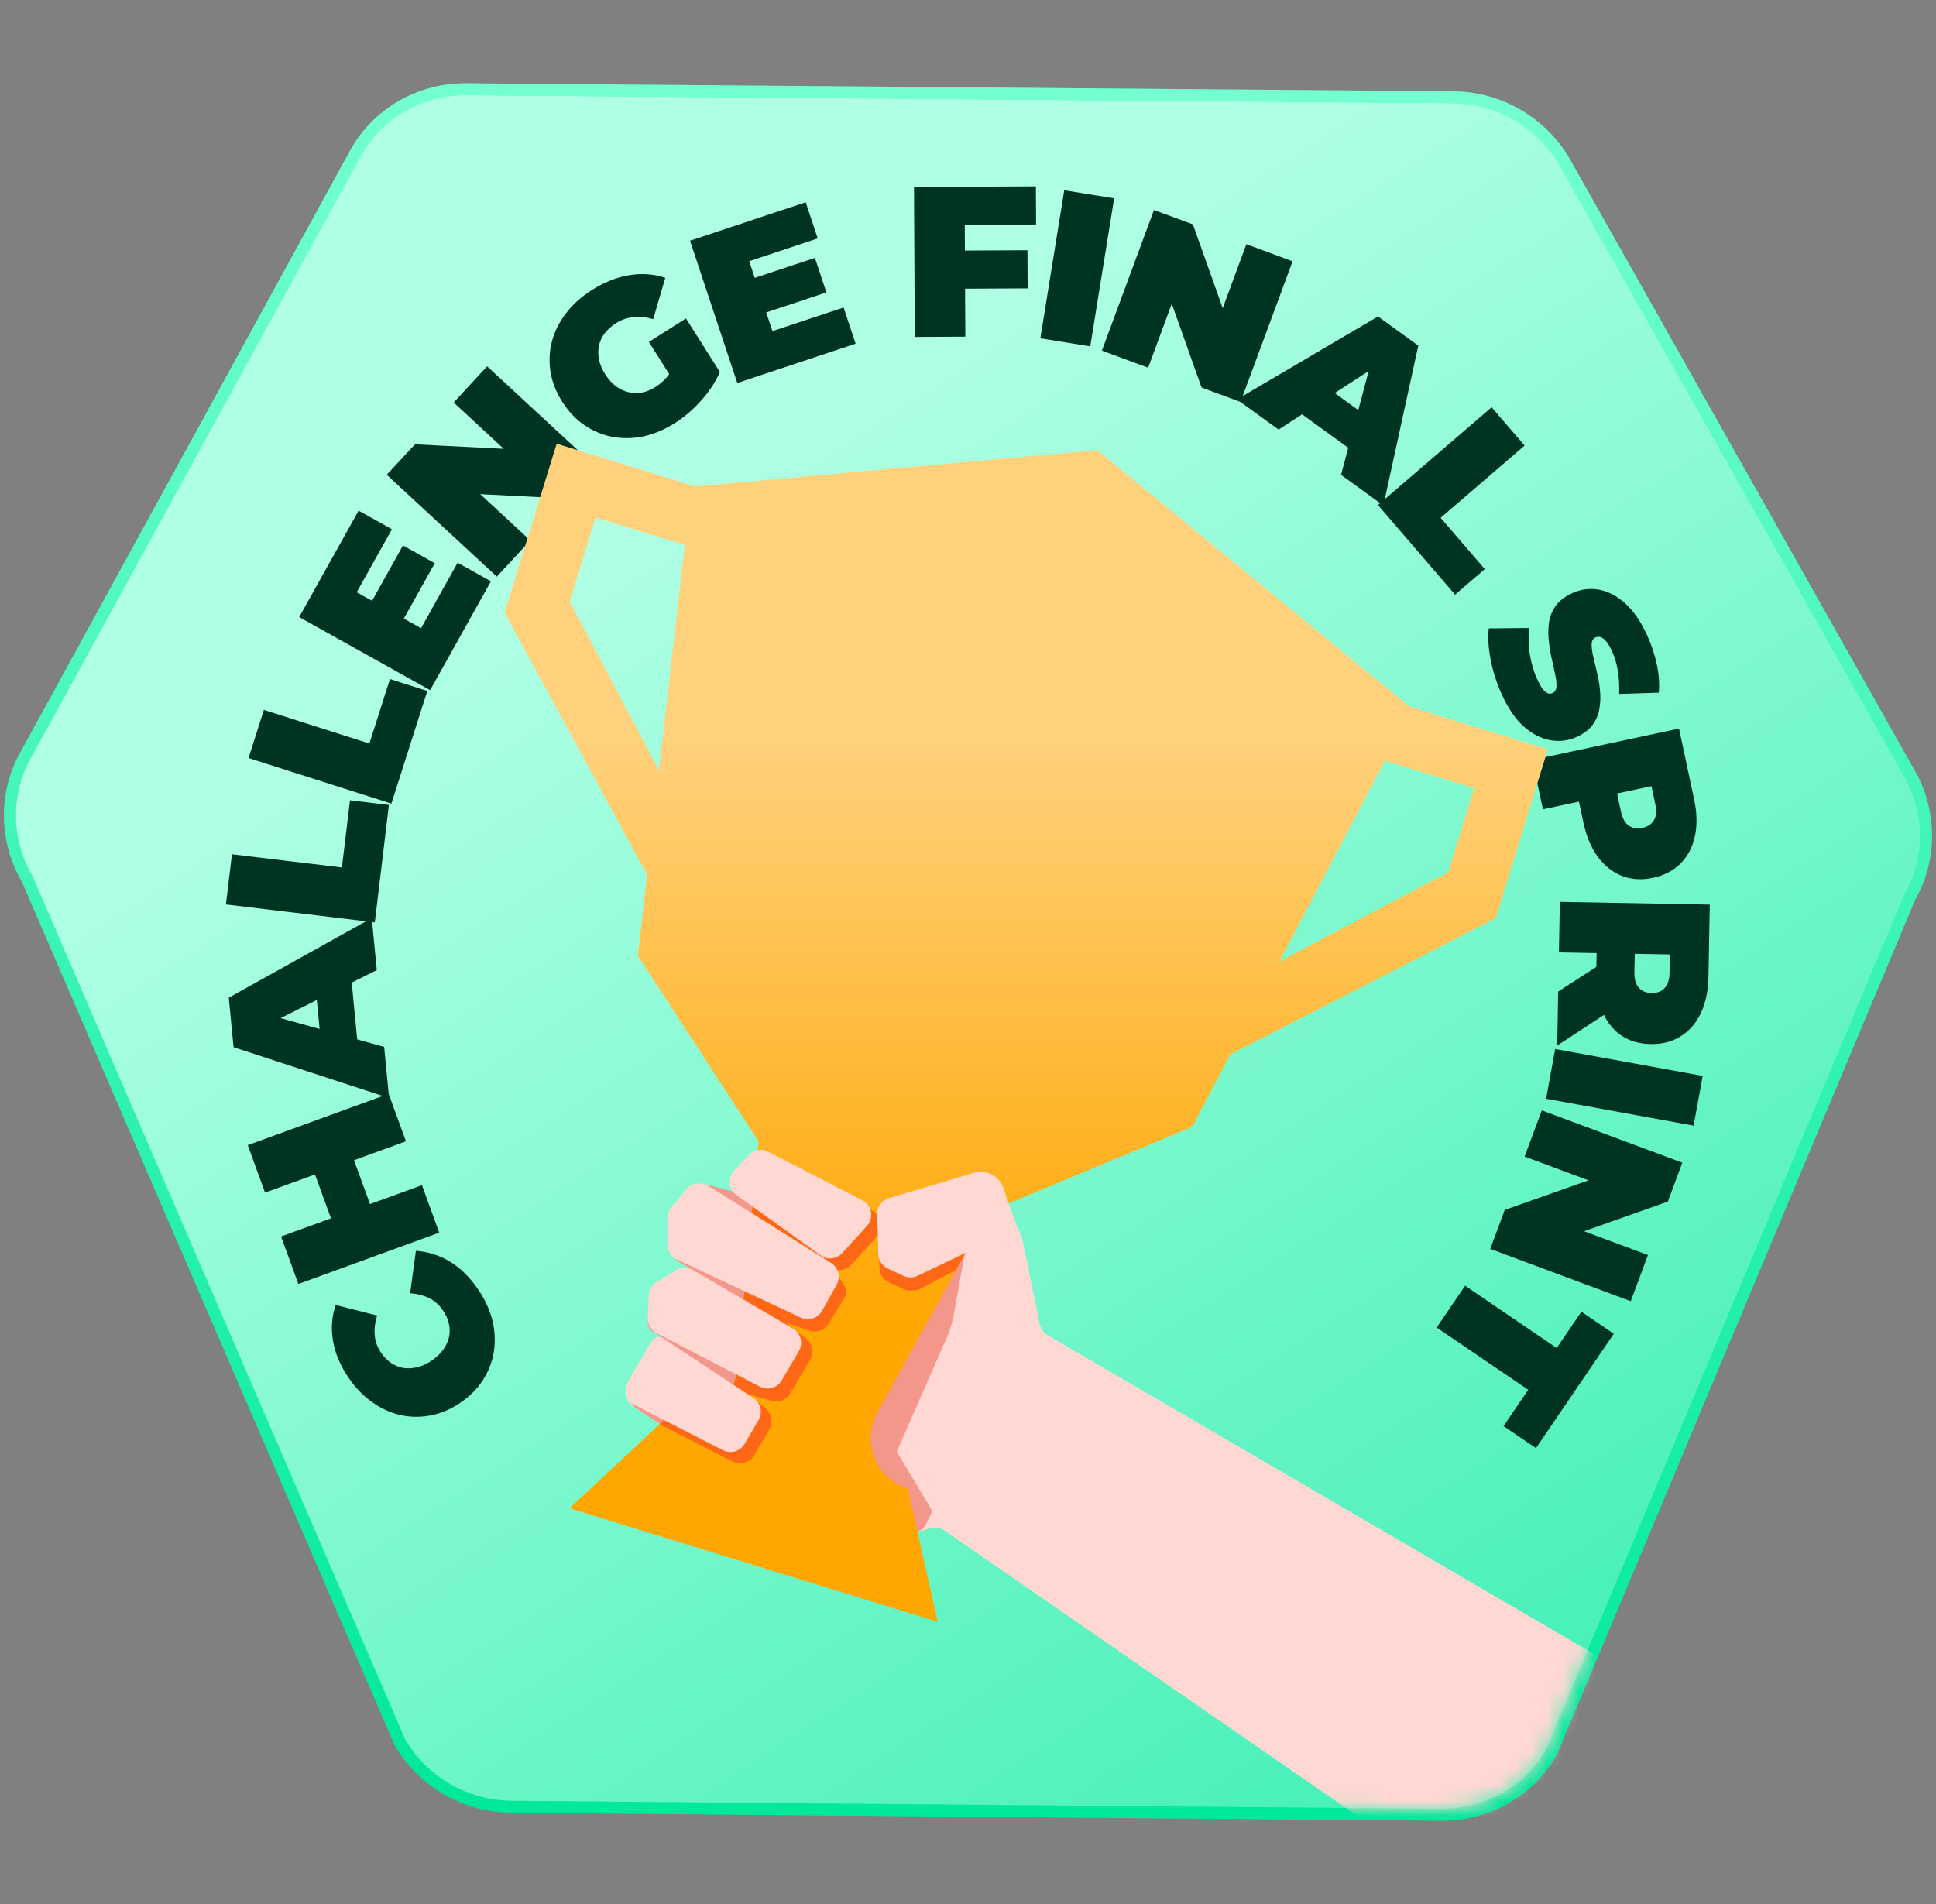 <svg width="122" height="120" viewBox="0 0 122 120" fill="none" xmlns="http://www.w3.org/2000/svg">
<rect x="0" y="0" width="122" height="120" fill="#808080" stroke="none"/>
<path d="M91.578 6.129L91.847 6.136C94.613 6.252 97.159 7.767 98.571 10.158L98.575 10.165L120.264 48.627H120.263C121.713 51.087 121.747 54.101 120.347 56.544L97.768 110.42L97.758 110.442L97.746 110.463C96.33 112.912 93.687 114.401 90.816 114.375L32.213 113.871C29.343 113.845 26.678 112.31 25.22 109.842L25.207 109.821L25.198 109.799L1.726 55.42C0.283 52.958 0.255 49.944 1.662 47.504L22.459 9.545L22.463 9.537C23.879 7.088 26.522 5.599 29.393 5.625L91.578 6.129Z" fill="url(#paint0_linear_128_167)"/>
<path d="M91.578 6.129L91.847 6.136C94.613 6.252 97.159 7.767 98.571 10.158L98.575 10.165L120.264 48.627H120.263C121.713 51.087 121.747 54.101 120.347 56.544L97.768 110.42L97.758 110.442L97.746 110.463C96.33 112.912 93.687 114.401 90.816 114.375L32.213 113.871C29.343 113.845 26.678 112.31 25.22 109.842L25.207 109.821L25.198 109.799L1.726 55.42C0.283 52.958 0.255 49.944 1.662 47.504L22.459 9.545L22.463 9.537C23.879 7.088 26.522 5.599 29.393 5.625L91.578 6.129Z" stroke="#00FFAA" stroke-width="0.75"/>
<path d="M91.578 6.129L91.847 6.136C94.613 6.252 97.159 7.767 98.571 10.158L98.575 10.165L120.264 48.627H120.263C121.713 51.087 121.747 54.101 120.347 56.544L97.768 110.42L97.758 110.442L97.746 110.463C96.33 112.912 93.687 114.401 90.816 114.375L32.213 113.871C29.343 113.845 26.678 112.31 25.22 109.842L25.207 109.821L25.198 109.799L1.726 55.42C0.283 52.958 0.255 49.944 1.662 47.504L22.459 9.545L22.463 9.537C23.879 7.088 26.522 5.599 29.393 5.625L91.578 6.129Z" stroke="url(#paint1_linear_128_167)" stroke-opacity="0.6" stroke-width="0.75"/>
<path d="M30.147 81.289C30.57 81.915 30.866 82.563 31.035 83.231C31.191 83.896 31.219 84.55 31.121 85.192C31.017 85.827 30.788 86.421 30.435 86.975C30.081 87.528 29.602 88.009 28.998 88.417C28.394 88.825 27.769 89.09 27.123 89.211C26.477 89.332 25.841 89.322 25.213 89.181C24.581 89.032 23.989 88.758 23.437 88.36C22.873 87.959 22.38 87.445 21.957 86.818C21.438 86.05 21.114 85.281 20.985 84.51C20.85 83.732 20.906 82.978 21.151 82.248L23.765 82.91C23.63 83.338 23.58 83.746 23.615 84.135C23.637 84.522 23.767 84.891 24.003 85.241C24.19 85.517 24.403 85.737 24.644 85.9C24.884 86.064 25.146 86.169 25.428 86.218C25.705 86.258 25.997 86.241 26.304 86.164C26.603 86.092 26.902 85.956 27.2 85.754C27.498 85.553 27.741 85.324 27.926 85.069C28.105 84.818 28.227 84.556 28.292 84.284C28.353 84.004 28.353 83.722 28.291 83.438C28.23 83.153 28.106 82.873 27.919 82.597C27.683 82.247 27.393 81.986 27.05 81.816C26.694 81.644 26.293 81.54 25.846 81.505L26.209 78.833C26.97 78.884 27.691 79.114 28.369 79.524C29.036 79.932 29.628 80.52 30.147 81.289ZM16.703 75.166L15.612 72.172L24.491 68.937L25.582 71.93L16.703 75.166ZM26.59 74.695L27.68 77.689L18.802 80.924L17.711 77.931L26.59 74.695ZM22.235 72.92L23.391 76.091L20.93 76.988L19.775 73.817L22.235 72.92ZM24.52 69.204L14.717 65.998L14.417 62.88L23.427 57.862L23.743 61.141L16.134 64.939L16.015 63.703L24.209 65.979L24.52 69.204ZM22.645 66.916L20.283 66.33L19.866 62.003L22.073 60.977L22.645 66.916ZM23.619 58.132L14.236 57.003L14.617 53.84L21.546 54.673L22.055 50.438L24.508 50.733L23.619 58.132ZM24.664 50.647L15.661 47.776L16.629 44.741L23.278 46.861L24.574 42.797L26.928 43.547L24.664 50.647ZM23.341 38.055L25.394 34.377L27.398 35.496L25.344 39.174L23.341 38.055ZM26.534 39.591L28.838 35.465L30.936 36.637L27.105 43.497L18.854 38.889L22.599 32.183L24.698 33.354L22.479 37.327L26.534 39.591ZM31.308 36.342L24.371 29.924L26.15 28.002L33.635 28.38L32.81 29.272L28.589 25.366L30.697 23.087L37.634 29.505L35.855 31.427L28.37 31.049L29.195 30.157L33.416 34.063L31.308 36.342ZM42.53 26.664C41.883 27.074 41.224 27.353 40.551 27.502C39.881 27.638 39.227 27.648 38.588 27.531C37.957 27.409 37.369 27.163 36.826 26.793C36.283 26.423 35.817 25.93 35.426 25.314C35.036 24.698 34.79 24.066 34.688 23.417C34.586 22.768 34.618 22.129 34.785 21.502C34.953 20.874 35.247 20.288 35.669 19.743C36.094 19.186 36.638 18.699 37.299 18.28C38.09 17.779 38.877 17.466 39.662 17.343C40.454 17.214 41.208 17.269 41.924 17.508L41.163 20.116C40.729 19.985 40.318 19.942 39.93 19.985C39.544 20.016 39.173 20.145 38.816 20.371C38.519 20.559 38.278 20.776 38.093 21.021C37.915 21.262 37.797 21.522 37.741 21.803C37.684 22.084 37.688 22.375 37.751 22.676C37.813 22.977 37.944 23.284 38.141 23.595C38.329 23.892 38.548 24.137 38.798 24.33C39.043 24.515 39.305 24.642 39.583 24.711C39.861 24.78 40.145 24.792 40.436 24.746C40.73 24.688 41.021 24.568 41.31 24.385C41.614 24.192 41.879 23.955 42.105 23.673C42.327 23.384 42.522 23.01 42.69 22.552L45.365 23.446C45.086 24.081 44.69 24.684 44.177 25.253C43.664 25.823 43.115 26.294 42.53 26.664ZM42.81 24.585L40.889 21.551L43.227 20.07L45.365 23.446L42.81 24.585ZM47.356 17.581L51.353 16.253L52.077 18.431L48.08 19.759L47.356 17.581ZM48.676 20.87L53.16 19.38L53.918 21.661L46.462 24.138L43.482 15.17L50.772 12.748L51.53 15.028L47.212 16.463L48.676 20.87ZM60.588 15.793L64.746 15.772L64.759 18.175L60.601 18.196L60.588 15.793ZM60.832 21.219L57.646 21.236L57.597 11.786L65.279 11.746L65.291 14.149L60.796 14.172L60.832 21.219ZM65.559 21.321L67.064 11.992L70.209 12.499L68.704 21.828L65.559 21.321ZM69.438 22.098L72.718 13.235L75.174 14.144L77.685 21.206L76.546 20.784L78.542 15.391L81.454 16.469L78.174 25.331L75.718 24.422L73.207 17.36L74.346 17.782L72.35 23.175L69.438 22.098ZM77.949 25.174L86.839 19.946L89.376 21.784L87.176 31.86L84.508 29.927L86.695 21.709L87.701 22.438L80.573 27.075L77.949 25.174ZM80.905 25.282L82.908 23.899L86.428 26.45L85.737 28.783L80.905 25.282ZM86.834 31.831L93.997 25.667L96.075 28.082L90.784 32.635L93.567 35.868L91.694 37.48L86.834 31.831ZM94.632 43.754C94.305 43.033 94.072 42.299 93.931 41.552C93.79 40.806 93.753 40.156 93.818 39.603L96.357 39.579C96.305 40.097 96.318 40.639 96.397 41.206C96.488 41.777 96.641 42.301 96.857 42.776C96.983 43.055 97.098 43.265 97.201 43.406C97.317 43.551 97.424 43.646 97.523 43.69C97.63 43.73 97.733 43.728 97.831 43.683C97.987 43.613 98.071 43.471 98.083 43.258C98.095 43.045 98.065 42.782 97.992 42.469C97.932 42.161 97.858 41.824 97.771 41.458C97.693 41.088 97.633 40.705 97.592 40.309C97.554 39.921 97.565 39.541 97.623 39.168C97.685 38.804 97.829 38.467 98.055 38.158C98.288 37.844 98.634 37.584 99.093 37.376C99.626 37.134 100.177 37.063 100.745 37.161C101.325 37.264 101.88 37.551 102.41 38.022C102.943 38.502 103.411 39.184 103.812 40.07C104.075 40.652 104.274 41.253 104.407 41.875C104.541 42.496 104.582 43.09 104.532 43.656L102.034 43.735C102.054 43.213 102.026 42.726 101.951 42.276C101.879 41.834 101.758 41.425 101.587 41.048C101.461 40.769 101.336 40.559 101.213 40.417C101.089 40.276 100.97 40.186 100.854 40.15C100.743 40.121 100.637 40.129 100.539 40.174C100.392 40.241 100.312 40.381 100.299 40.594C100.296 40.803 100.328 41.06 100.397 41.365C100.469 41.678 100.549 42.017 100.636 42.383C100.726 42.757 100.79 43.138 100.828 43.526C100.865 43.914 100.853 44.29 100.791 44.654C100.732 45.027 100.59 45.368 100.365 45.677C100.139 45.987 99.801 46.244 99.35 46.448C98.826 46.686 98.273 46.753 97.693 46.651C97.125 46.552 96.572 46.269 96.034 45.802C95.504 45.33 95.037 44.648 94.632 43.754ZM96.564 47.893L105.806 45.919L106.756 50.368C106.94 51.23 106.958 52.004 106.81 52.689C106.664 53.383 106.363 53.958 105.908 54.414C105.462 54.868 104.883 55.172 104.17 55.324C103.457 55.476 102.804 55.436 102.212 55.204C101.619 54.971 101.11 54.569 100.684 53.998C100.269 53.433 99.969 52.719 99.785 51.857L99.204 49.137L100.834 50.239L97.23 51.008L96.564 47.893ZM100.49 50.312L101.607 48.624L102.146 51.145C102.238 51.577 102.402 51.873 102.639 52.034C102.878 52.204 103.164 52.253 103.499 52.182C103.833 52.11 104.075 51.948 104.223 51.696C104.374 51.452 104.403 51.114 104.311 50.683L103.772 48.161L105.481 49.246L100.49 50.312ZM98.296 56.839L107.745 57.013L107.661 61.562C107.644 62.444 107.486 63.201 107.187 63.835C106.887 64.478 106.464 64.969 105.917 65.31C105.38 65.651 104.747 65.815 104.018 65.802C103.289 65.788 102.662 65.601 102.138 65.241C101.622 64.88 101.231 64.373 100.964 63.72C100.697 63.076 100.572 62.313 100.588 61.431L100.639 58.651L101.922 60.092L98.237 60.024L98.296 56.839ZM98.192 62.494L101.677 60.236L101.614 63.611L98.129 65.896L98.192 62.494ZM101.571 60.086L103.042 58.695L102.994 61.273C102.986 61.714 103.079 62.04 103.273 62.251C103.467 62.47 103.735 62.583 104.077 62.589C104.419 62.596 104.691 62.493 104.893 62.28C105.095 62.077 105.2 61.755 105.208 61.314L105.256 58.736L106.674 60.18L101.571 60.086ZM98.001 66.114L107.298 67.809L106.726 70.943L97.43 69.248L98.001 66.114ZM97.159 69.981L106.015 73.278L105.101 75.732L98.035 78.23L98.459 77.091L103.849 79.098L102.765 82.008L93.909 78.711L94.823 76.256L101.889 73.759L101.465 74.897L96.076 72.891L97.159 69.981ZM92.326 81.032L98.097 84.958L99.653 82.67L101.696 84.06L96.79 91.27L94.747 89.88L96.304 87.592L90.534 83.666L92.326 81.032Z" fill="#003422"/>
<mask id="mask0_128_167" style="mask-type:alpha" maskUnits="userSpaceOnUse" x="1" y="6" width="120" height="108">
<path d="M22.788 9.725C24.134 7.395 26.651 5.975 29.389 6L91.575 6.504C94.314 6.529 96.857 7.995 98.249 10.349L119.937 48.812C121.328 51.166 121.356 54.052 120.009 56.382L97.421 110.275C96.075 112.605 93.558 114.025 90.82 114L32.216 113.496C29.478 113.471 26.934 112.005 25.542 109.651L2.063 55.254C0.672 52.899 0.644 50.014 1.991 47.684L22.788 9.725Z" fill="url(#paint2_linear_128_167)"/>
</mask>
<g mask="url(#mask0_128_167)">
<path d="M44.081 76.467C44.141 75.933 44.6 75.534 45.137 75.548L54.184 75.785C54.535 75.794 54.867 75.623 55.065 75.333L56.39 73.39C56.701 72.934 57.316 72.802 57.786 73.091C59.764 74.307 61.173 75.174 63.102 76.36C63.808 76.794 64.303 77.501 64.47 78.313L65.524 83.466C65.583 83.754 65.762 84.004 66.016 84.152L102.666 105.538C103.11 105.797 103.297 106.344 103.103 106.82L97.319 121.062C97.069 121.675 96.317 121.9 95.772 121.523L59.514 96.459C59.26 96.283 58.939 96.231 58.642 96.316L54.184 97.591C53.895 97.673 53.584 97.626 53.333 97.46L39.918 88.641C39.425 88.317 39.302 87.646 39.649 87.169L41.687 84.367C41.727 84.311 41.762 84.252 41.79 84.19L43.614 80.205C43.66 80.105 43.689 79.998 43.701 79.889L44.081 76.467Z" fill="#FFD8D3"/>
<path d="M40.109 88.771C39.552 88.402 39.486 87.609 39.975 87.153L41.579 85.657C42.063 85.206 41.975 84.416 41.404 84.082L41.173 83.947C40.83 83.747 40.714 83.306 40.915 82.963V82.963C40.983 82.847 41.082 82.752 41.202 82.689L43.233 81.623C43.953 81.246 43.976 80.225 43.275 79.815L42.771 79.52C42.368 79.284 42.173 78.808 42.294 78.358L43.107 75.346C43.255 74.796 43.82 74.47 44.371 74.616L47.809 75.531C47.884 75.551 47.961 75.563 48.039 75.566L54.752 75.801L57.751 76.031C57.94 76.046 58.121 76.112 58.274 76.222L60.413 77.754C60.737 77.985 60.899 78.383 60.83 78.775L60.123 82.756C60.026 83.306 59.863 83.843 59.638 84.354L56.507 91.491L58.757 95.241L58.346 96.063C58.144 96.466 57.704 96.692 57.258 96.621L50.386 95.527C50.236 95.503 50.093 95.447 49.968 95.361L45.974 92.651L40.109 88.771Z" fill="#F4978B"/>
<path fill-rule="evenodd" clip-rule="evenodd" d="M88.809 44.53L97.541 47.223L94.259 57.87L77.532 66.458L75.134 71.014L62.266 76.387L55.279 89.061C54.269 90.894 55.198 93.193 57.198 93.81L59.092 102.213L35.891 95.059L42.187 89.183C44.184 89.798 46.242 88.424 46.438 86.343L47.803 71.925L40.199 60.241L40.781 55.126L31.797 38.611L35.079 27.964L43.812 30.655L69.155 28.367L88.809 44.53ZM80.614 60.607L91.265 54.976L92.898 49.677L87.281 47.946L80.614 60.607ZM35.9 37.907L41.53 48.556L43.151 34.34L37.534 32.608L35.9 37.907Z" fill="url(#paint3_linear_128_167)"/>
<path d="M47.834 73.262C48.15 73.033 48.568 73.001 48.915 73.18L54.978 76.309C55.299 76.475 55.488 76.779 55.528 77.102C55.659 76.905 55.855 76.752 56.094 76.681L61.456 75.084C62.202 74.862 62.988 75.249 63.274 75.965L62.266 76.387L60.253 80.037L58.02 81.215C57.939 81.258 57.853 81.291 57.763 81.305C57.568 81.337 57.211 81.376 57.014 81.284L56.02 80.819C55.666 80.653 55.435 80.302 55.424 79.912L55.358 77.808C55.331 77.848 55.302 77.887 55.269 77.924L53.643 79.712C53.321 80.067 52.797 80.153 52.378 79.921L52.159 79.8C52.703 80.246 53.56 81.227 53.302 81.647L52.208 83.427C51.954 83.841 51.445 84.022 50.986 83.862L49.511 83.347L50.797 84.359C51.203 84.679 51.311 85.248 51.05 85.694L49.807 87.821C49.569 88.228 49.085 88.422 48.632 88.293L47.128 87.865L48.24 88.757C48.64 89.078 48.744 89.644 48.486 90.086L47.532 91.717C47.267 92.17 46.704 92.353 46.224 92.143L41.567 89.76L42.187 89.183C44.183 89.798 46.241 88.424 46.438 86.344L47.308 77.147C47.505 77.248 47.7 77.345 47.893 77.442L47.311 77.12L47.664 73.383L47.834 73.262Z" fill="#FE6715" style="mix-blend-mode:darken"/>
<path d="M39.976 88.541C39.448 88.271 39.255 87.612 39.555 87.099L41.063 84.519C41.213 84.263 41.547 84.185 41.795 84.349L47.482 88.111C47.94 88.414 48.081 89.022 47.804 89.496L46.923 91.003C46.646 91.477 46.047 91.652 45.559 91.402L39.976 88.541Z" fill="#FFD8D3"/>
<path d="M41.383 84.029C41.025 83.844 40.807 83.469 40.825 83.066L40.886 81.657C40.901 81.316 41.083 81.004 41.373 80.823L42.603 80.059C42.928 79.857 43.339 79.851 43.67 80.045L49.975 83.73C50.468 84.019 50.635 84.652 50.346 85.145L49.262 87.001C48.984 87.476 48.383 87.65 47.894 87.397L41.383 84.029Z" fill="#FFD8D3"/>
<path d="M56.017 75.512C55.568 75.645 55.265 76.064 55.278 76.531L55.348 79.042C55.359 79.433 55.589 79.784 55.943 79.95L56.937 80.414C57.217 80.546 57.542 80.544 57.821 80.411L64.115 77.399L63.222 74.856C62.957 74.101 62.146 73.686 61.379 73.915L56.017 75.512Z" fill="#FFD8D3"/>
<path d="M48.411 72.586C47.998 72.373 47.495 72.461 47.179 72.801L46.268 73.782C45.845 74.238 45.917 74.963 46.423 75.326L51.708 79.117C52.135 79.424 52.723 79.361 53.076 78.973L54.632 77.261C55.09 76.758 54.945 75.958 54.341 75.647L48.411 72.586Z" fill="#FFD8D3"/>
<path d="M42.67 79.389C42.311 79.221 42.08 78.862 42.075 78.465L42.056 76.796C42.053 76.55 42.138 76.311 42.295 76.123L43.275 74.946C43.606 74.548 44.181 74.457 44.62 74.732C47.537 76.561 49.465 77.769 52.368 79.589C52.834 79.882 52.991 80.488 52.723 80.969L51.81 82.61C51.545 83.085 50.959 83.274 50.467 83.044L42.67 79.389Z" fill="#FFD8D3"/>
</g>
<defs>
<linearGradient id="paint0_linear_128_167" x1="22.75" y1="6" x2="92.5" y2="114" gradientUnits="userSpaceOnUse">
<stop offset="0.25" stop-color="#AFFFE4"/>
<stop offset="1" stop-color="#44F0B7"/>
</linearGradient>
<linearGradient id="paint1_linear_128_167" x1="61" y1="6" x2="61" y2="114" gradientUnits="userSpaceOnUse">
<stop stop-color="#C0FFEA"/>
<stop offset="1" stop-color="#00D991"/>
</linearGradient>
<linearGradient id="paint2_linear_128_167" x1="-1.687" y1="6" x2="87.954" y2="139.724" gradientUnits="userSpaceOnUse">
<stop stop-color="#8CCFFF"/>
<stop offset="1" stop-color="#199FFF"/>
</linearGradient>
<linearGradient id="paint3_linear_128_167" x1="64.669" y1="27.964" x2="64.669" y2="102.213" gradientUnits="userSpaceOnUse">
<stop offset="0.25" stop-color="#FFD17C"/>
<stop offset="0.75" stop-color="#FFA600"/>
</linearGradient>
</defs>
</svg>
